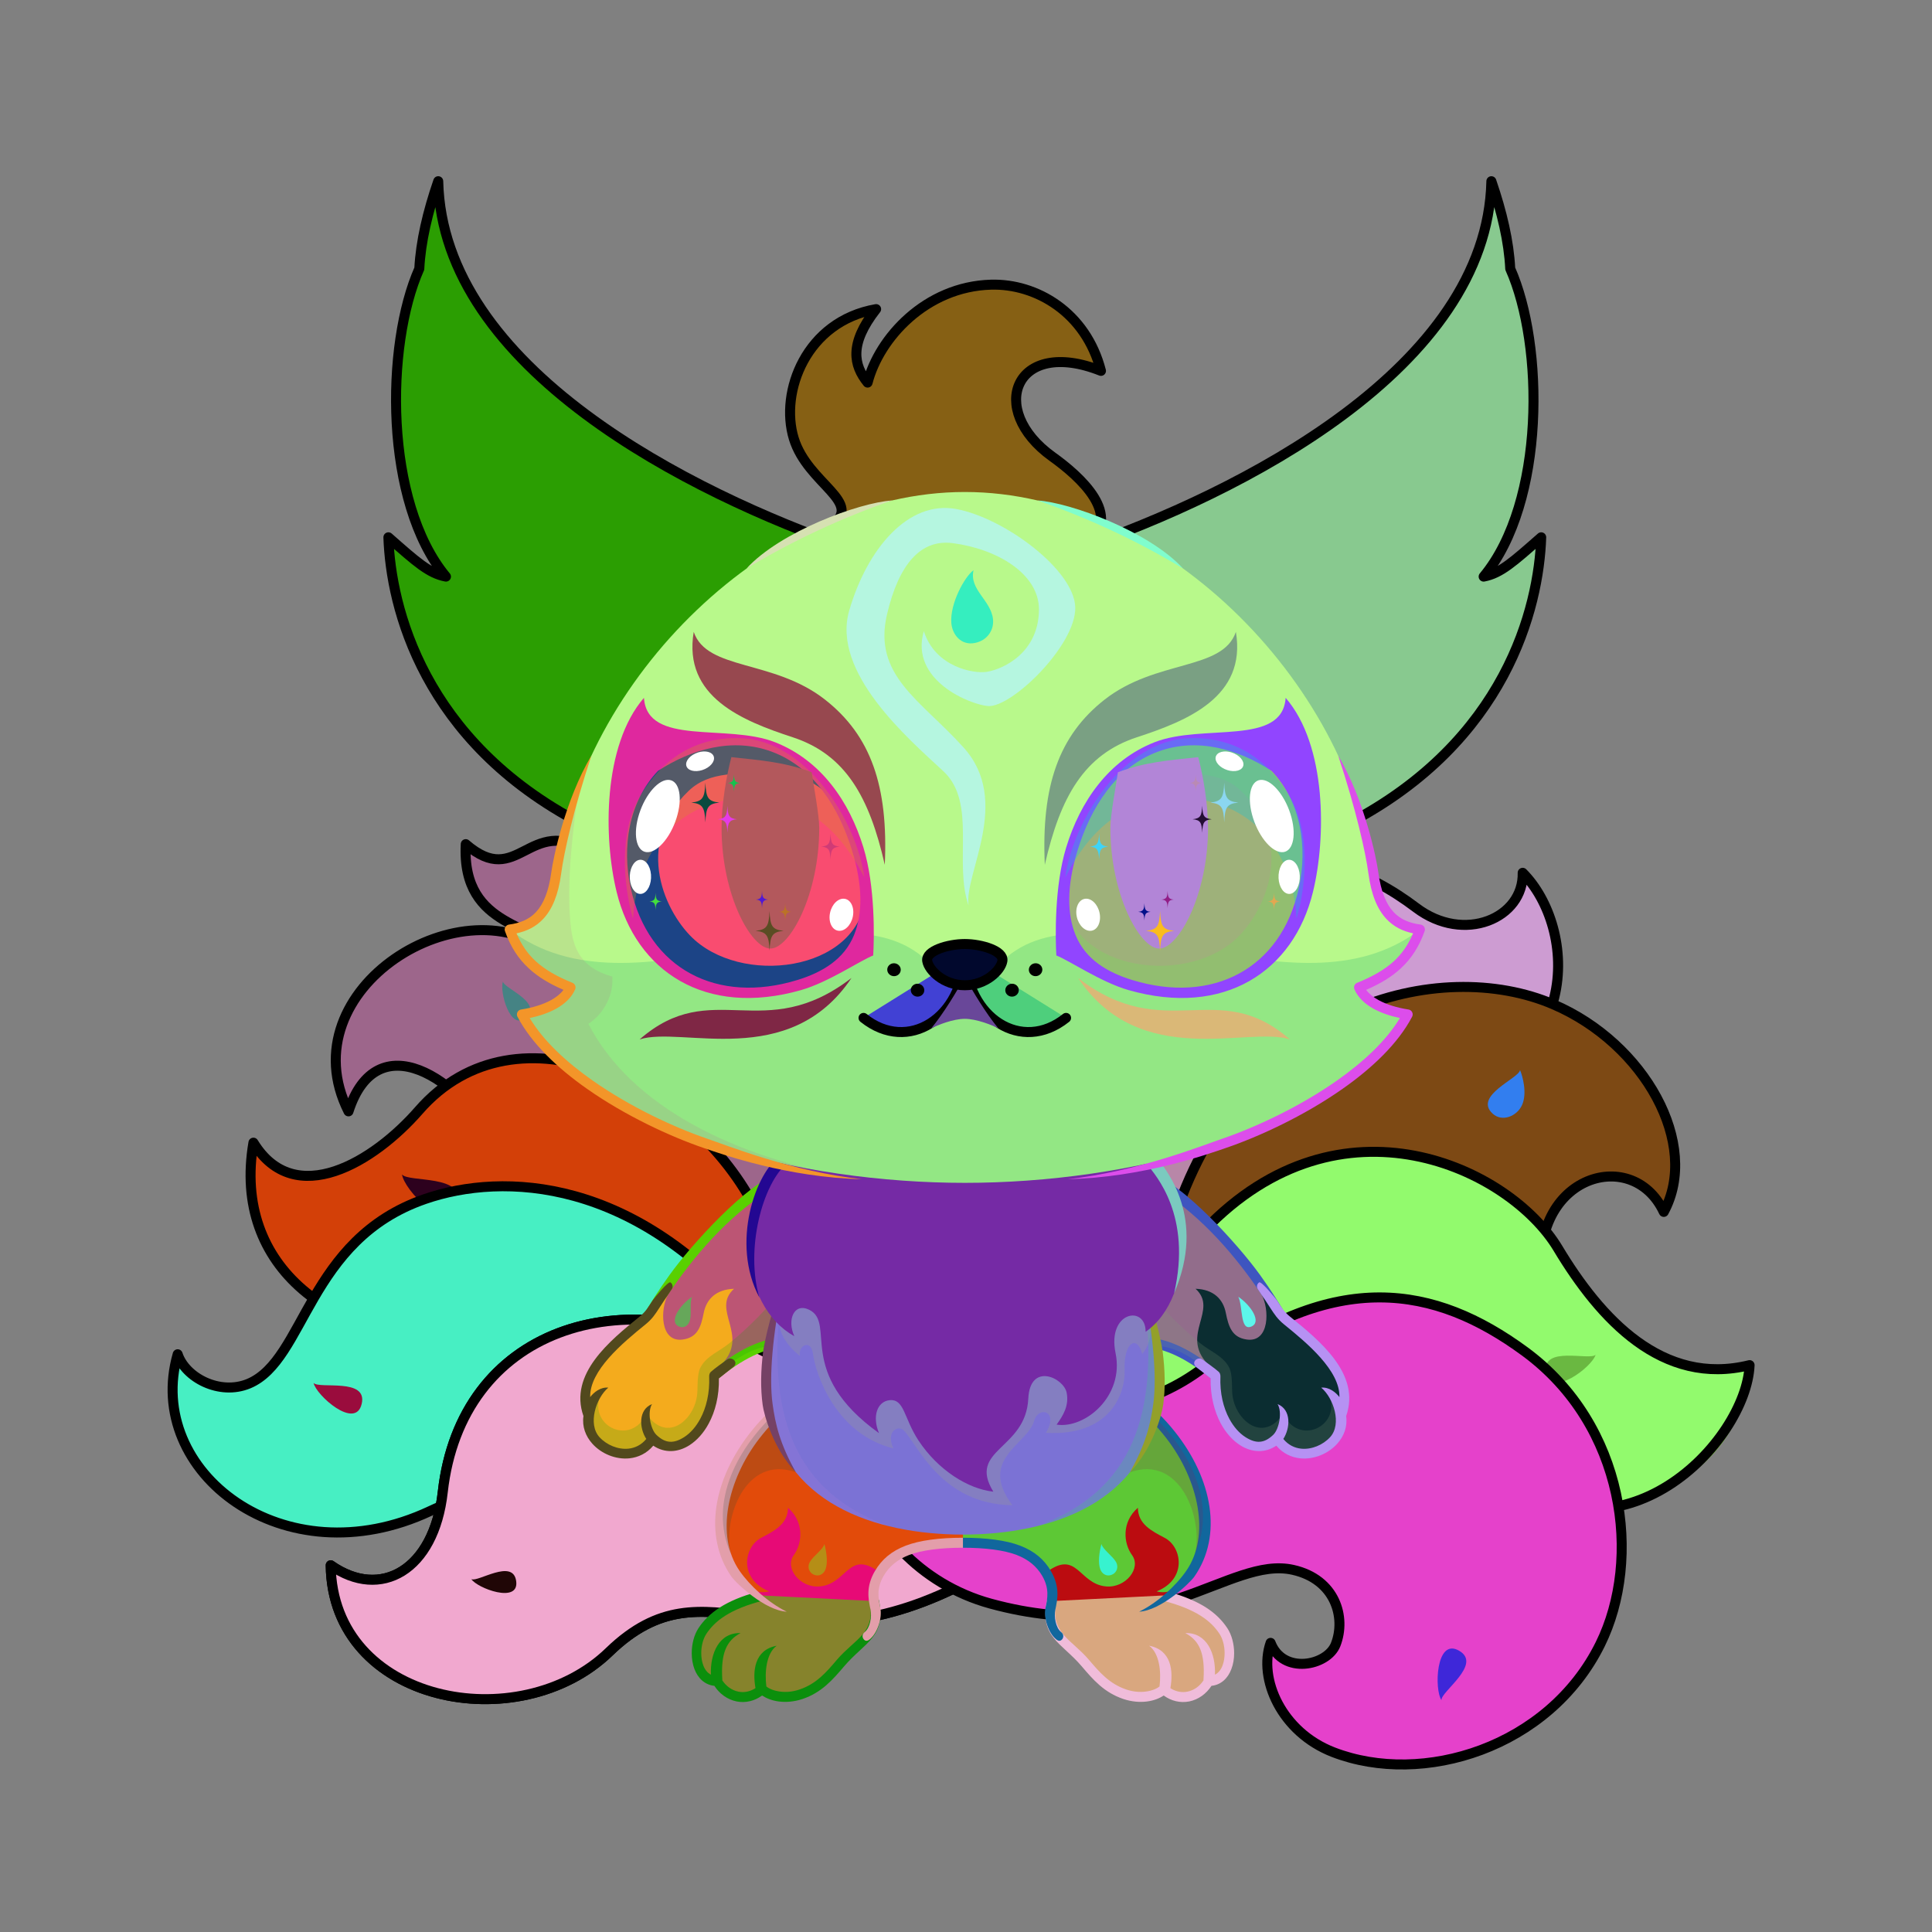 <?xml version="1.0" encoding="UTF-8"?><!DOCTYPE svg PUBLIC "-//W3C//DTD SVG 1.1//EN" "http://www.w3.org/Graphics/SVG/1.1/DTD/svg11.dtd"><!-- Creator: CorelDRAW X7 --><svg xmlns="http://www.w3.org/2000/svg" xmlns:xlink="http://www.w3.org/1999/xlink" xml:space="preserve" width="290mm" height="290mm" version="1.1" style="shape-rendering:geometricPrecision; text-rendering:geometricPrecision; image-rendering:optimizeQuality; fill-rule:evenodd; clip-rule:evenodd" viewBox="0 0 29000 29000">
 <rect x="0" y="0" width="29000" height="29000" fill="#808080" stroke="none"/>
 <defs>
  <style type="text/css">
   <![CDATA[
    .str1 {stroke:black;stroke-width:150;stroke-linecap:round;stroke-linejoin:round}
    .str0 {stroke:black;stroke-width:150;stroke-linecap:round;stroke-linejoin:round}
    .fil3 {fill:none}
    .fil44 {fill:black}
    .fil6 {fill:#FF6633}
    .fil48 {fill:white}
    .fil20 {fill:black;fill-rule:nonzero}
    .fil29 {fill:#663300;fill-opacity:0.102}
    .fil2 {fill:#663300;fill-opacity:0.2}
    .fil32 {fill:#C46019;fill-opacity:0.2}
    .fil47 {fill:black;fill-opacity:0.302}
    .fil43 {fill:url(#id0)}
    .fil30 {fill:url(#id1)}
    .fil10 {fill:url(#id2)}
    .fil33 {fill:url(#id3)}
    .fil1 {fill:url(#id4)}
    .fil27 {fill:url(#id5)}
    .fil17 {fill:url(#id6)}
    .fil8 {fill:url(#id7)}
    .fil21 {fill:url(#id8)}
    .fil16 {fill:url(#id9)}
    .fil18 {fill:url(#id10)}
    .fil42 {fill:url(#id11)}
    .fil35 {fill:url(#id12)}
    .fil41 {fill:url(#id13)}
    .fil50 {fill:url(#id14)}
    .fil40 {fill:url(#id15)}
    .fil23 {fill:url(#id16)}
    .fil12 {fill:url(#id17)}
    .fil38 {fill:url(#id18)}
    .fil25 {fill:url(#id19)}
    .fil5 {fill:url(#id20)}
    .fil34 {fill:url(#id21)}
    .fil37 {fill:url(#id22)}
    .fil31 {fill:url(#id23)}
    .fil14 {fill:url(#id24)}
    .fil19 {fill:url(#id25)}
    .fil22 {fill:url(#id26)}
    .fil26 {fill:url(#id27)}
    .fil24 {fill:url(#id28)}
    .fil46 {fill:url(#id29)}
    .fil51 {fill:url(#id30)}
    .fil13 {fill:url(#id31)}
    .fil9 {fill:url(#id32)}
    .fil4 {fill:url(#id33)}
    .fil15 {fill:url(#id34)}
    .fil0 {fill:url(#id35)}
    .fil28 {fill:url(#id36)}
    .fil39 {fill:url(#id37)}
    .fil36 {fill:url(#id38)}
    .fil11 {fill:url(#id39)}
    .fil7 {fill:url(#id40)}
    .fil45 {fill:url(#id41)}
    .fil53 {fill:url(#id42)}
    .fil49 {fill:url(#id43)}
    .fil52 {fill:url(#id44)}
   ]]>
  </style>
  <linearGradient id="id0" gradientUnits="userSpaceOnUse" x1="14423.3" y1="13592.6" x2="14423.3" y2="7624.63">
   <stop offset="0" style="stop-opacity:1; stop-color:red"/>
   <stop offset="1" style="stop-opacity:1; stop-color:#FF6633"/>
  </linearGradient>
  <linearGradient id="id1" gradientUnits="userSpaceOnUse" x1="14496.6" y1="17098.5" x2="14496.6" y2="22390.1">
   <stop offset="0" style="stop-opacity:1; stop-color:#FFFBF2"/>
   <stop offset="0.149" style="stop-opacity:1; stop-color:#FFFBF2"/>
   <stop offset="0.62" style="stop-opacity:1; stop-color:white"/>
   <stop offset="1" style="stop-opacity:1; stop-color:white"/>
  </linearGradient>
  <linearGradient id="id2" gradientUnits="userSpaceOnUse" xlink:href="#id0" x1="22974.4" y1="14823.5" x2="20864" y2="13403.8">
  </linearGradient>
  <linearGradient id="id3" gradientUnits="userSpaceOnUse" xlink:href="#id0" x1="6656.5" y1="4788.64" x2="12410.3" y2="9745.76">
  </linearGradient>
  <linearGradient id="id4" gradientUnits="userSpaceOnUse" xlink:href="#id0" x1="6072.5" y1="16404.8" x2="7861.54" y2="12870.9">
  </linearGradient>
  <linearGradient id="id5" gradientUnits="userSpaceOnUse" xlink:href="#id0" x1="9368.53" y1="21645.9" x2="10443.5" y2="19522.5">
  </linearGradient>
  <linearGradient id="id6" gradientUnits="userSpaceOnUse" x1="14176.5" y1="20687.5" x2="23003.2" y2="25272.7">
   <stop offset="0" style="stop-opacity:1; stop-color:#E3C178"/>
   <stop offset="0.239" style="stop-opacity:1; stop-color:#FFDF99"/>
   <stop offset="0.659" style="stop-opacity:1; stop-color:#FFFBF2"/>
   <stop offset="1" style="stop-opacity:1; stop-color:white"/>
  </linearGradient>
  <linearGradient id="id7" gradientUnits="userSpaceOnUse" xlink:href="#id0" x1="3805.97" y1="22925.5" x2="5305.21" y2="19964">
  </linearGradient>
  <linearGradient id="id8" gradientUnits="userSpaceOnUse" x1="15336.8" y1="23747.8" x2="17221.9" y2="21086.3">
   <stop offset="0" style="stop-opacity:1; stop-color:#FFFBF2"/>
   <stop offset="0.2" style="stop-opacity:1; stop-color:#FFFBF2"/>
   <stop offset="1" style="stop-opacity:1; stop-color:#FFDF99"/>
  </linearGradient>
  <linearGradient id="id9" gradientUnits="userSpaceOnUse" xlink:href="#id0" x1="6119.63" y1="25485.8" x2="7507.67" y2="22744">
  </linearGradient>
  <linearGradient id="id10" gradientUnits="userSpaceOnUse" xlink:href="#id0" x1="20839" y1="26485.6" x2="20839" y2="23893.8">
  </linearGradient>
  <linearGradient id="id11" gradientUnits="userSpaceOnUse" xlink:href="#id0" x1="17123.5" y1="12981.5" x2="17123.5" y2="9484.97">
  </linearGradient>
  <linearGradient id="id12" gradientUnits="userSpaceOnUse" xlink:href="#id0" x1="22307.3" y1="4788.64" x2="16553.5" y2="9745.76">
  </linearGradient>
  <linearGradient id="id13" gradientUnits="userSpaceOnUse" xlink:href="#id0" x1="19125.7" y1="14830.7" x2="16419.2" y2="15451.4">
  </linearGradient>
  <linearGradient id="id14" gradientUnits="userSpaceOnUse" x1="17403.6" y1="14846" x2="18189.5" y2="11172.6">
   <stop offset="0" style="stop-opacity:1; stop-color:#FFCC00"/>
   <stop offset="1" style="stop-opacity:1; stop-color:black"/>
  </linearGradient>
  <linearGradient id="id15" gradientUnits="userSpaceOnUse" xlink:href="#id0" x1="11840.3" y1="12981.5" x2="11840.3" y2="9484.97">
  </linearGradient>
  <linearGradient id="id16" gradientUnits="userSpaceOnUse" xlink:href="#id8" x1="13570.9" y1="23747.8" x2="11685.7" y2="21086.3">
  </linearGradient>
  <linearGradient id="id17" gradientUnits="userSpaceOnUse" xlink:href="#id0" x1="24794.6" y1="17872.5" x2="21653.8" y2="15759.8">
  </linearGradient>
  <linearGradient id="id18" gradientUnits="userSpaceOnUse" x1="14481.9" y1="17755.4" x2="14481.9" y2="13952.3">
   <stop offset="0" style="stop-opacity:1; stop-color:#FFFCF5"/>
   <stop offset="1" style="stop-opacity:1; stop-color:white"/>
  </linearGradient>
  <linearGradient id="id19" gradientUnits="userSpaceOnUse" xlink:href="#id0" x1="19595.3" y1="21645.9" x2="18520.3" y2="19522.5">
  </linearGradient>
  <linearGradient id="id20" gradientUnits="userSpaceOnUse" xlink:href="#id0" x1="4991.1" y1="19897.3" x2="6451.98" y2="17011.6">
  </linearGradient>
  <linearGradient id="id21" gradientUnits="userSpaceOnUse" xlink:href="#id18" x1="18115" y1="9358.04" x2="23442.1" y2="7035.98">
  </linearGradient>
  <linearGradient id="id22" gradientUnits="userSpaceOnUse" x1="14481.9" y1="17555.5" x2="14481.9" y2="7384.8">
   <stop offset="0" style="stop-opacity:1; stop-color:#FFDF99"/>
   <stop offset="0.502" style="stop-opacity:1; stop-color:#FFFBF2"/>
   <stop offset="1" style="stop-opacity:1; stop-color:white"/>
  </linearGradient>
  <linearGradient id="id23" gradientUnits="userSpaceOnUse" xlink:href="#id18" x1="10848.9" y1="9358.04" x2="5521.78" y2="7035.98">
  </linearGradient>
  <linearGradient id="id24" gradientUnits="userSpaceOnUse" xlink:href="#id0" x1="25073.4" y1="22628.8" x2="23557.9" y2="19635.2">
  </linearGradient>
  <linearGradient id="id25" gradientUnits="userSpaceOnUse" x1="17071.8" y1="22401.8" x2="17071.8" y2="25473.4">
   <stop offset="0" style="stop-opacity:1; stop-color:#FF6633"/>
   <stop offset="1" style="stop-opacity:1; stop-color:red"/>
  </linearGradient>
  <linearGradient id="id26" gradientUnits="userSpaceOnUse" xlink:href="#id25" x1="11835.8" y1="22401.8" x2="11835.8" y2="25473.4">
  </linearGradient>
  <linearGradient id="id27" gradientUnits="userSpaceOnUse" x1="12067.1" y1="17807.9" x2="10209.1" y2="20491.2">
   <stop offset="0" style="stop-opacity:1; stop-color:#FFDF99"/>
   <stop offset="0.02" style="stop-opacity:1; stop-color:#FFDF99"/>
   <stop offset="0.722" style="stop-opacity:1; stop-color:#FFFBF2"/>
   <stop offset="1" style="stop-opacity:1; stop-color:#FFFBF2"/>
  </linearGradient>
  <linearGradient id="id28" gradientUnits="userSpaceOnUse" xlink:href="#id27" x1="16896.8" y1="17807.9" x2="18754.8" y2="20491.2">
  </linearGradient>
  <linearGradient id="id29" gradientUnits="userSpaceOnUse" x1="9879.13" y1="13048.9" x2="12998.2" y2="13048.9">
   <stop offset="0" style="stop-opacity:1; stop-color:#FFCC00"/>
   <stop offset="0.502" style="stop-opacity:1; stop-color:#FFFCB0"/>
   <stop offset="1" style="stop-opacity:1; stop-color:#FFCC00"/>
  </linearGradient>
  <linearGradient id="id30" gradientUnits="userSpaceOnUse" xlink:href="#id29" x1="19084.7" y1="13048.9" x2="15965.7" y2="13048.9">
  </linearGradient>
  <linearGradient id="id31" gradientUnits="userSpaceOnUse" xlink:href="#id6" x1="15435.1" y1="19302.3" x2="25143.3" y2="20617.7">
  </linearGradient>
  <linearGradient id="id32" gradientUnits="userSpaceOnUse" xlink:href="#id6" x1="15074" y1="20935.8" x2="21270.4" y2="14174.8">
  </linearGradient>
  <linearGradient id="id33" gradientUnits="userSpaceOnUse" xlink:href="#id6" x1="13126.8" y1="22156.8" x2="7117.94" y2="17094.4">
  </linearGradient>
  <linearGradient id="id34" gradientUnits="userSpaceOnUse" xlink:href="#id6" x1="13702.3" y1="19756.3" x2="7064.21" y2="25556">
  </linearGradient>
  <linearGradient id="id35" gradientUnits="userSpaceOnUse" xlink:href="#id6" x1="14617.5" y1="20263.6" x2="7173.62" y2="14560.2">
  </linearGradient>
  <linearGradient id="id36" gradientUnits="userSpaceOnUse" x1="14453.8" y1="17408.1" x2="14453.8" y2="23034.8">
   <stop offset="0" style="stop-opacity:1; stop-color:#FFDF99"/>
   <stop offset="0.102" style="stop-opacity:1; stop-color:#FFDF99"/>
   <stop offset="0.522" style="stop-opacity:1; stop-color:#FFFBF2"/>
   <stop offset="1" style="stop-opacity:1; stop-color:#FFFBF2"/>
  </linearGradient>
  <linearGradient id="id37" gradientUnits="userSpaceOnUse" xlink:href="#id0" x1="10224.8" y1="14919.4" x2="12158" y2="15362.7">
  </linearGradient>
  <linearGradient id="id38" gradientUnits="userSpaceOnUse" x1="14026" y1="8188.36" x2="14360.5" y2="4259.9">
   <stop offset="0" style="stop-opacity:1; stop-color:white"/>
   <stop offset="1" style="stop-opacity:1; stop-color:#FFFBF2"/>
  </linearGradient>
  <linearGradient id="id39" gradientUnits="userSpaceOnUse" xlink:href="#id6" x1="15758.6" y1="21140.1" x2="22327.4" y2="16683.3">
  </linearGradient>
  <linearGradient id="id40" gradientUnits="userSpaceOnUse" xlink:href="#id6" x1="12456.7" y1="22079.8" x2="5109.03" y2="19210.5">
  </linearGradient>
  <linearGradient id="id41" gradientUnits="userSpaceOnUse" xlink:href="#id14" x1="11569.6" y1="14889.7" x2="10765" y2="11128.9">
  </linearGradient>
  <linearGradient id="id42" gradientUnits="userSpaceOnUse" x1="14481.9" y1="14170" x2="14481.9" y2="14789.2">
   <stop offset="0" style="stop-opacity:1; stop-color:#FFCCCC"/>
   <stop offset="1" style="stop-opacity:1; stop-color:#453F2C"/>
  </linearGradient>
  <radialGradient id="id43" gradientUnits="userSpaceOnUse" gradientTransform="matrix(-3.82857E-016 1 -0.482 -1.84461E-016 17732 1238)" cx="11563.8" cy="12801.5" r="1360.48" fx="11563.8" fy="12801.5">
   <stop offset="0" style="stop-opacity:1; stop-color:#A38200"/>
   <stop offset="0.878" style="stop-opacity:1; stop-color:black"/>
   <stop offset="1" style="stop-opacity:1; stop-color:black"/>
  </radialGradient>
  <radialGradient id="id44" gradientUnits="userSpaceOnUse" gradientTransform="matrix(2.83276E-016 1 0.51 -4.84402E-016 10869 -4598)" xlink:href="#id43" cx="17400" cy="12801.5" r="1436.66" fx="17400" fy="12801.5">
  </radialGradient>
 </defs>
 <g id="Copy_x0020_of_x0020_Tail-Fox10">
  <path class="fil0" d="M16475 19890c-770,-312 -2282,-895 -2633,-3291 -431,-2941 -3309,-2808 -4989,-3819 -927,-558 -1070,575 -1862,-109 -68,1316 1155,1163 1316,1674 -1314,-1155 -4005,496 -3076,2337 422,-1314 1663,-516 2243,538 1367,2488 6182,4621 6361,4737 934,604 1589,-41 2222,-432 438,97 1060,-1509 418,-1635z" style="fill:#ffc680"/>
  <path class="fil1" d="M6949 16427c156,-274 138,-388 180,-597 154,236 990,406 1357,102 309,-256 265,-1068 -552,-1124 388,237 348,563 112,748 -352,274 -864,-187 -891,-449 -40,-396 214,-1068 746,-987 476,113 510,-27 986,86 -58,-558 -311,-1036 -369,-1594 -663,-45 -811,591 -1517,110 -88,569 331,1022 714,1207 -1757,-71 -3198,1256 -2479,2737 397,-1189 1403,-493 1713,-239z" style="fill:#b82d0b"/>
  <polygon class="fil2" points="10300,17417 10585,16310 12461,17343 11923,18355 10595,18018 "/>
  <path class="fil3 str0" d="M16475 19890c-770,-312 -2282,-895 -2633,-3291 -431,-2941 -3309,-2808 -4989,-3819 -927,-558 -1070,575 -1862,-109 -68,1316 1155,1163 1316,1674 -1314,-1155 -4005,496 -3076,2337 422,-1314 1663,-516 2243,538 1367,2488 6182,4621 6361,4737 934,604 1589,-41 2222,-432 438,97 1060,-1509 418,-1635z" style="fill:#9d668b"/>
  <path class="fil4" d="M16126 20993c-1001,-283 -3846,-949 -4764,-2806 -935,-1891 -3592,-3221 -5076,-1518 -670,769 -1860,1499 -2482,483 -322,1883 1212,3000 3229,2983 2549,-22 4450,2942 6813,3200 1280,140 1563,-212 2126,-670 448,49 808,-1617 154,-1672z" style="fill:#5aa53d"/>
  <path class="fil2" d="M12722 19637c-569,-378 -1065,-853 -1360,-1450 -425,-859 -1205,-1602 -2069,-1998 193,832 -881,1937 -2325,1702 1814,707 3754,2109 5567,2815l187 -1069z" style="fill:#d40422"/>
  <path class="fil5" d="M5732 17219c0,0 -519,505 -38,987 480,481 927,296 1192,129 369,-234 253,-676 150,-870 -92,-173 -486,-352 -748,-103 12,-478 707,-382 984,-284 255,91 471,893 396,1106 -190,536 -442,439 -680,707 -219,199 33,779 527,752 -2115,875 -4172,-515 -3682,-2380 456,502 1128,549 1899,-44z" style="fill:#c1fc5d"/>
  <path class="fil3 str0" d="M16126 20993c-1001,-283 -3846,-949 -4764,-2806 -935,-1891 -3592,-3221 -5076,-1518 -670,769 -1860,1499 -2482,483 -322,1883 1212,3000 3229,2983 2549,-22 4450,2942 6813,3200 1280,140 1563,-212 2126,-670 448,49 808,-1617 154,-1672z" style="fill:#d34008"/>
  <path class="fil6" d="M6035 17628c22,221 668,917 824,454 155,-462 -739,-329 -824,-454z" style="fill:#2d011e"/>
  <path class="fil7" d="M14083 20534c-830,-1 -1560,760 -2737,-675 -1798,-2193 -3794,-2266 -4967,-1861 -1766,609 -1793,2414 -2646,2771 -438,182 -952,-92 -1066,-441 -506,1766 1595,3385 3792,2352 1863,-876 3002,199 5955,762 1093,208 1958,-395 2397,-995 443,-75 -85,-2039 -728,-1913z" style="fill:#be892e"/>
  <path class="fil8" d="M4489 19917c0,0 -462,930 19,1411 481,481 928,296 1192,129 370,-234 254,-676 150,-870 -92,-173 -486,-352 -748,-103 13,-478 708,-382 985,-283 254,90 471,893 396,1105 -191,536 -442,439 -680,707 -219,199 207,702 701,675 -2116,875 -4317,-380 -3827,-2245 359,540 1292,665 1812,-526z" style="fill:#132811"/>
  <path class="fil2" d="M13181 20695c-525,101 -1091,72 -1835,-836 -809,-987 -1658,-1544 -2455,-1822 1104,2083 -1346,3448 -2460,3993 -863,422 -2336,212 -2822,-148 -416,-309 -788,-857 -973,-1426 -373,1715 1679,3232 3823,2224 1380,-649 2364,-227 3981,264l3187 -1802 -446 -447z" style="fill:#b53dc3"/>
  <path class="fil3 str0" d="M14083 20534c-830,-1 -1560,760 -2737,-675 -1798,-2193 -3794,-2266 -4967,-1861 -1766,609 -1793,2414 -2646,2771 -438,182 -952,-92 -1066,-441 -506,1766 1595,3385 3792,2352 1863,-876 3002,199 5955,762 1093,208 1958,-395 2397,-995 443,-75 -85,-2039 -728,-1913z" style="fill:#47efc3"/>
  <path class="fil9" d="M13210 20026c697,-452 2280,-1375 2489,-3220 294,-2595 1169,-3380 2809,-3791 1159,-290 2026,65 2748,610 722,547 1617,155 1600,-524 810,812 983,3021 -1592,3491 -2026,371 -2900,2893 -5074,4969 -804,769 -1857,732 -2552,466 -413,178 -1036,-1758 -428,-2001z" style="fill:#e81f3f"/>
  <path class="fil10" d="M20903 13401c489,730 184,1474 -469,1661 884,31 2021,-31 2905,0 119,-601 130,-1250 -459,-1906 -315,1077 -1346,765 -1977,245z" style="fill:#1229c9"/>
  <path class="fil3 str0" d="M13210 20026c697,-452 2280,-1375 2489,-3220 294,-2595 1169,-3380 2809,-3791 1159,-290 2026,65 2748,610 722,547 1617,155 1600,-524 810,812 983,3021 -1592,3491 -2026,371 -2900,2893 -5074,4969 -804,769 -1857,732 -2552,466 -413,178 -1036,-1758 -428,-2001z" style="fill:#cd9cd2"/>
  <polygon class="fil2" points="17313,18220 18107,18101 18747,16514 16912,17248 "/>
  <path class="fil11" d="M13298 20412c810,-187 3572,130 4340,-2166 1067,-3187 3983,-3900 5681,-3169 1374,591 2204,2101 1655,3114 -480,-1023 -2075,-525 -1816,1112 497,3139 -7384,3481 -7579,3567 -1018,449 -1563,-291 -2126,-778 -448,27 -809,-1657 -155,-1680z" style="fill:#1ade9b"/>
  <path class="fil2" d="M17427 18731c81,-147 152,-308 211,-485 270,-806 659,-1454 1116,-1961 -392,913 444,1279 1972,1099 -825,472 -1752,1124 -2577,1596 -240,-83 -481,-166 -722,-249z" style="fill:#4c2334"/>
  <path class="fil12" d="M22684 14920c0,0 928,489 883,1218 -45,728 -846,1002 -1158,1012 -437,14 -650,-566 -606,-785 39,-192 264,-535 621,-475 -279,-389 -893,57 -1020,401 -105,285 -128,829 153,1084 422,382 584,271 931,359 293,41 793,298 539,978 584,-1343 1431,-1265 2004,-592 488,-1689 -1219,-3088 -2347,-3200z" style="fill:#b9d8ea"/>
  <path class="fil2" d="M24989 18163c-5,10 -10,19 -15,28 -467,-996 -1991,-551 -1833,984 -420,-202 -764,-323 -1236,-578 88,-641 625,-1252 1235,-1458 527,-178 1120,-31 1426,222 242,201 366,517 423,802z" style="fill:#a5062e"/>
  <path class="fil3 str0" d="M13298 20412c810,-187 3572,130 4340,-2166 1067,-3187 3983,-3900 5681,-3169 1374,591 2204,2101 1655,3114 -480,-1023 -2075,-525 -1816,1112 497,3139 -7384,3481 -7579,3567 -1018,449 -1563,-291 -2126,-778 -448,27 -809,-1657 -155,-1680z" style="fill:#7d4914"/>
  <path class="fil13" d="M15789 18660c804,208 1004,1147 2287,-194 2052,-2145 4650,-999 5308,270 568,1096 1566,2080 2878,1755 -50,1146 -1937,3144 -3804,1592 -1583,-1316 -3070,599 -6070,402 -1111,-73 -1714,-1365 -1989,-2057 -409,-184 800,-2051 1390,-1768z" style="fill:#54a29c"/>
  <path class="fil2" d="M16302 18904c457,290 810,570 1774,-438 259,-270 818,-687 1148,-871 -874,635 -45,2101 1901,2070 -1723,569 -3867,2164 -5591,2370l768 -3131z" style="fill:#5a9305"/>
  <path class="fil14" d="M23964 19566c0,0 502,942 193,1265 -309,323 -705,221 -970,53 -707,-446 162,-1052 558,-674 -13,-478 -601,-442 -878,-344 -255,91 -556,565 -459,913 153,548 379,467 616,735 220,199 -55,994 -549,967 1758,696 3760,-364 3766,-1971 -751,148 -1627,-102 -2277,-944z" style="fill:#77d42c"/>
  <path class="fil2" d="M26234 20497c9,-2 19,-4 28,-6 -46,1039 -1602,2780 -3284,1936 72,-224 131,-426 140,-539 1182,156 2452,-394 3116,-1391z" style="fill:#45a1d7"/>
  <path class="fil3 str0" d="M15789 18660c804,208 1004,1147 2287,-194 2052,-2145 4588,-929 5308,270 635,1058 1566,2080 2878,1755 -50,1146 -1937,3144 -3804,1592 -1583,-1316 -3070,599 -6070,402 -1111,-73 -1714,-1365 -1989,-2057 -409,-184 800,-2051 1390,-1768z" style="fill:#92fa6d"/>
  <path class="fil15 str0" d="M13859 20727c-264,94 -1175,204 -2235,-361 -2276,-1213 -4705,-414 -4978,2030 -131,1177 -935,1625 -1682,1099 24,2074 2829,2607 4181,1299 1493,-1445 2491,353 5196,-960 1001,-486 1513,-1288 1458,-2030 -85,-1149 -1500,-1561 -1940,-1077z" style="fill:#410acb"/>
  <path class="fil16" d="M6620 22719c0,0 -105,865 203,1188 309,322 770,341 1034,174 707,-447 -161,-1053 -558,-675 13,-478 602,-442 879,-343 254,90 555,564 458,913 -153,547 -378,466 -616,734 -220,199 34,576 528,549 -1758,696 -3569,-109 -3575,-1716 723,382 1351,96 1647,-824z" style="fill:#582400"/>
  <path class="fil2" d="M13367 20802c-426,14 -1053,-68 -1743,-436 -1108,-591 -2252,-704 -3166,-383 1656,465 1952,2308 1243,3386 -815,1241 -2673,2197 -4567,925 631,1390 2854,1620 4011,500 1493,-1445 2491,353 5196,-960 282,-137 525,-299 727,-478l-1701 -2554z" style="fill:#6befa4"/>
  <path class="fil3 str0" d="M13859 20727c-264,94 -1175,204 -2235,-361 -2276,-1213 -4705,-414 -4978,2030 -131,1177 -935,1625 -1682,1099 24,2074 2829,2607 4181,1299 1493,-1445 2491,353 5196,-960 1001,-486 1513,-1288 1458,-2030 -85,-1149 -1500,-1561 -1940,-1077z" style="fill:#f1a8cf"/>
  <path class="fil17" d="M13856 20726c747,364 2710,930 4193,-187 2000,-1507 3486,-1246 4838,-254 1509,1107 1765,3116 1133,4395 -767,1553 -2664,2140 -4007,1621 -778,-301 -1129,-1102 -941,-1641 185,483 852,345 977,24 159,-406 -5,-978 -641,-1120 -964,-216 -2061,1183 -4539,507 -1074,-293 -1806,-1158 -1936,-1890 -365,-262 401,-1850 923,-1455z" style="fill:#c5561e"/>
  <path class="fil2" d="M20093 24234c-52,-296 -266,-577 -685,-670 -964,-216 -2061,1183 -4539,507 -783,-213 -1383,-731 -1702,-1279l2299 -515c718,-113 760,-1111 1425,-1225 553,-95 1225,-515 2119,-1079 -1096,842 -1034,2032 -19,2619 513,297 1122,791 1106,1642l-4 0z" style="fill:#48a462"/>
  <path class="fil6" d="M23950 20336c-48,180 -679,664 -743,261 -64,-404 655,-170 743,-261z" style="fill:#6ab841"/>
  <path class="fil18" d="M22505 26155c-498,63 -975,-124 -1210,-504 -234,-380 19,-817 247,-1030 611,-572 978,422 512,710 466,108 579,-471 554,-763 -23,-269 -406,-680 -768,-674 -568,9 -546,248 -865,411 -248,162 -697,115 -973,-363 417,776 -417,1442 -931,761 -130,2195 2483,1933 3434,1452z" style="fill:#4872e2"/>
  <path class="fil2" d="M24236 24090c-53,208 -126,406 -216,590 -767,1553 -2664,2140 -4007,1621 -743,-288 -1096,-1031 -963,-1566 172,342 437,656 711,798 671,347 1664,528 2507,214 716,-267 1434,-717 1968,-1657z" style="fill:#b483bc"/>
  <path class="fil3 str0" d="M13856 20726c747,364 2710,930 4193,-187 2000,-1507 3486,-1246 4838,-254 1509,1107 1765,3116 1133,4395 -767,1553 -2664,2140 -4007,1621 -778,-301 -1129,-1102 -941,-1641 185,483 852,345 977,24 159,-406 -5,-978 -641,-1120 -964,-216 -2061,1183 -4539,507 -1074,-293 -1806,-1158 -1936,-1890 -365,-262 401,-1850 923,-1455z" style="fill:#e541cb"/>
  <path class="fil6" d="M14500 8513c212,142 564,1174 12,1080 -552,-94 68,-926 -12,-1080z" style="fill:#9746a4"/>
  <path class="fil6" d="M4707 20758c36,183 629,713 722,315 94,-398 -641,-218 -722,-315z" style="fill:#9a0c3d"/>
  <path class="fil6" d="M7075 23703c84,135 721,376 673,30 -47,-347 -579,23 -673,-30z" style="fill:#200606"/>
  <path class="fil6" d="M21637 25520c-108,-151 -88,-946 265,-742 354,204 -280,616 -265,742z" style="fill:#3e27d9"/>
  <path class="fil6" d="M22816 16062c38,87 111,347 30,526 -75,166 -297,259 -440,129 -296,-270 398,-531 410,-655z" style="fill:#327eef"/>
  <path class="fil6" d="M7550 14734c-57,140 110,765 351,536 241,-229 -339,-434 -351,-536z" style="fill:#458384"/>
 </g>
 <g id="Copy_x0020_of_x0020_RightLeg-Fox5">
  <path class="fil19" d="M18144 25232c-137,249 -447,331 -676,123 -79,82 -307,169 -584,76 -453,-152 -647,-627 -1039,-897 -210,-335 50,-672 -74,-810 -7,-72 -87,-128 -76,-195 112,-728 1233,-1197 1553,-1119 909,221 741,1161 268,1531 145,50 358,135 465,193 170,92 294,217 379,350 158,246 119,748 -216,748z" style="fill:#bb0c10"/>
  <path class="fil2" d="M18144 25232c-137,249 -447,331 -676,123 -79,82 -307,169 -584,76 -453,-152 -647,-627 -1039,-897 -173,-120 -100,-408 -65,-624 13,30 63,32 85,19 1,85 -2,160 47,261 304,621 1402,1311 1539,663 237,396 662,243 605,-148 145,250 318,57 222,-294 143,96 177,309 171,486 -20,178 -119,335 -305,335z" style="fill:#4392df"/>
  <path class="fil3" d="M17457 23949c534,135 771,327 906,532 162,244 116,751 -219,751 -137,249 -447,331 -676,123 -79,82 -307,169 -584,76 -453,-152 -586,-562 -971,-844 -192,-140 -159,-401 -128,-554" style="fill:#d9a77f"/>
  <path class="fil20" d="M18065 25213c0,3 0,7 0,10 -56,86 -141,149 -240,169 -80,16 -166,3 -246,-45l-11 -8c45,-255 18,-572 -319,-636 159,118 182,399 156,611 -40,33 -112,65 -206,77 -84,11 -184,6 -293,-31 -253,-85 -404,-261 -562,-447 -265,-311 -583,-400 -489,-864 8,-41 -26,-86 -55,-89 -23,-2 -77,17 -85,58 -113,558 212,630 523,995 171,201 335,392 625,490 130,43 251,50 353,37 104,-13 191,-49 250,-89l3 0c111,81 247,115 383,88 136,-28 255,-114 333,-234 144,-15 246,-113 298,-251 29,-74 42,-157 42,-240 0,-135 -36,-275 -103,-376 -73,-110 -173,-216 -325,-313 -137,-86 -316,-165 -558,-231l-100 128c258,65 447,144 584,231 133,84 219,176 282,271 50,76 77,183 77,290 0,66 -10,130 -31,185 -24,64 -62,112 -114,138 13,-317 -122,-634 -445,-624 209,111 299,298 273,700z" style="fill:#f0bcda"/>
  <path class="fil21" d="M14454 20939c701,0 2353,-56 2710,226 461,230 692,828 858,1306 105,303 120,573 -10,887 -96,232 -224,340 -370,480 -78,75 -219,68 -280,49 462,-185 380,-668 121,-803 -195,-103 -401,-205 -403,-452 -246,214 -217,533 -88,710 144,196 -95,496 -387,471 -415,-34 -434,-566 -904,-208 -114,-303 -846,-438 -1247,-445l0 -2221z" style="fill:#5dc835"/>
  <path class="fil20" d="M15857 24610c33,25 62,27 88,-6 25,-32 18,-79 -15,-104 -85,-66 -111,-236 -89,-338 34,-163 71,-342 -66,-579 0,-1 -1,-3 -2,-4 -100,-171 -247,-296 -460,-378 -208,-80 -506,-119 -859,-119l0 150c335,0 616,36 805,108 180,69 302,173 385,314 0,2 1,3 2,4 108,188 77,337 48,473 -32,154 43,385 163,479zm1227 -3463c110,87 269,242 426,445 481,623 663,1459 296,1987 -154,223 -427,476 -707,613 326,-17 760,-427 830,-528 426,-612 274,-1463 -299,-2180 -166,-209 -338,-363 -454,-454l-92 117z" style="fill:#11679d"/>
  <path class="fil2" d="M17936 23327c352,-790 -117,-1625 -706,-2153 -191,187 -411,669 -270,926 764,-274 1105,712 976,1227z" style="fill:#8a1f53"/>
  <path class="fil6" d="M16533 23176c-34,125 -54,281 -18,378 28,75 97,113 170,85 76,-28 110,-114 68,-191 -54,-95 -199,-188 -220,-272z" style="fill:#37f2cf"/>
 </g>
 <g id="Copy_x0020_of_x0020_LeftLeg-Fox5">
  <path class="fil22" d="M10763 25232c137,249 448,331 677,123 78,82 306,169 583,76 454,-152 648,-627 1039,-897 210,-335 -49,-672 75,-810 7,-72 86,-128 76,-195 -113,-728 -1233,-1197 -1553,-1119 -909,221 -741,1161 -268,1531 -145,50 -358,135 -465,193 -170,92 -294,217 -380,350 -158,246 -118,748 216,748z" style="fill:#e70a76"/>
  <path class="fil2" d="M10763 25232c137,249 448,331 677,123 78,82 306,169 583,76 454,-152 648,-627 1039,-897 173,-120 101,-408 65,-624 -13,30 -63,32 -84,19 -2,85 1,160 -48,261 -303,621 -1401,1311 -1539,663 -236,396 -661,243 -605,-148 -144,250 -317,57 -221,-294 -143,96 -177,309 -171,486 19,178 118,335 304,335z" style="fill:#fe81b8"/>
  <path class="fil3" d="M11450 23949c-534,135 -770,327 -906,532 -161,244 -115,751 219,751 137,249 448,331 677,123 78,82 307,169 583,76 454,-152 587,-562 972,-844 192,-140 159,-401 128,-554" style="fill:#86832c"/>
  <path class="fil20" d="M10842 25213c0,3 0,7 0,10 57,86 142,149 241,169 80,16 166,3 245,-45l12 -8c-45,-255 -19,-572 318,-636 -158,118 -181,399 -155,611 39,33 111,65 206,77 84,11 184,6 292,-31 254,-85 404,-261 562,-447 266,-311 584,-400 490,-864 -8,-41 26,-86 55,-89 22,-2 76,17 85,58 113,558 -213,630 -523,995 -172,201 -335,392 -625,490 -131,43 -252,50 -354,37 -103,-13 -190,-49 -250,-89l-3 0c-111,81 -247,115 -382,88 -137,-28 -256,-114 -333,-234 -144,-15 -246,-113 -299,-251 -28,-74 -41,-157 -41,-240 0,-135 35,-275 102,-376 73,-110 173,-216 326,-313 136,-86 316,-165 558,-231l100 128c-259,65 -447,144 -584,231 -133,84 -219,176 -282,271 -50,76 -77,183 -77,290 0,66 10,130 31,185 24,64 62,112 114,138 -13,-317 122,-634 445,-624 -209,111 -299,298 -274,700z" style="fill:#0b8f0c"/>
  <path class="fil23" d="M14454 20939c-701,0 -2353,-56 -2710,226 -462,230 -693,828 -858,1306 -105,303 -120,573 10,887 95,232 224,340 370,480 78,75 218,68 280,49 -463,-185 -380,-668 -122,-803 196,-103 402,-205 404,-452 246,214 217,533 87,710 -143,196 95,496 388,471 415,-34 433,-566 904,-208 114,-303 845,-438 1247,-445l0 -2221z" style="fill:#e24b0a"/>
  <path class="fil20" d="M13051 24610c-33,25 -63,27 -88,-6 -25,-32 -19,-79 14,-104 85,-66 111,-236 90,-338 -34,-163 -72,-342 65,-579 1,-1 2,-3 3,-4 100,-171 246,-296 460,-378 208,-80 506,-119 859,-119l0 150c-335,0 -616,36 -806,108 -179,69 -302,173 -384,314 -1,2 -2,3 -2,4 -109,188 -77,337 -49,473 33,154 -42,385 -162,479zm-1227 -3463c-110,87 -269,242 -426,445 -481,623 -663,1459 -297,1987 155,223 428,476 708,613 -326,-17 -761,-427 -831,-528 -425,-612 -273,-1463 299,-2180 167,-209 338,-363 454,-454l93 117z" style="fill:#e39eaa"/>
  <path class="fil2" d="M10971 23327c-352,-790 117,-1625 707,-2153 190,187 411,669 269,926 -763,-274 -1104,712 -976,1227z" style="fill:#284c3b"/>
  <path class="fil6" d="M12375 23176c33,125 53,281 17,378 -28,75 -96,113 -170,85 -75,-28 -110,-114 -67,-191 53,-95 199,-188 220,-272z" style="fill:#b58e16"/>
 </g>
 <g id="Copy_x0020_of_x0020_RightPaw-Fox4">
 <animateTransform type="translate" values="0;0 200;0;0 200;0;0 200;0;0 200;0" dur="10" repeatCount="indefinite" additive="sum" attributeName="transform"/>
  <path class="fil24" d="M16294 17646c166,-72 211,-241 419,-180 861,253 1216,687 1718,1173 380,419 694,862 872,1173 282,489 -618,1230 -886,986 -388,-355 -757,-565 -1090,-638 -348,-77 -727,-1837 -1033,-2514z" style="fill:#926d8b"/>
  <path class="fil20" d="M16770 17398c-40,-11 -81,12 -92,51 -12,40 11,82 51,93 148,42 317,118 472,200 637,338 1170,898 1589,1479 157,218 292,431 400,620 20,36 66,48 102,28 36,-21 48,-66 28,-102 -109,-191 -247,-408 -409,-633 -327,-454 -1162,-1375 -1640,-1524 -164,-87 -343,-167 -501,-212zm1597 3455c30,28 77,26 105,-5 28,-30 26,-78 -5,-105 -201,-185 -406,-340 -604,-454 -189,-108 -374,-179 -546,-201 -41,-5 -78,24 -84,64 -5,41 24,79 65,84 151,20 317,84 491,183 189,109 385,258 578,434z" style="fill:#3e55c0"/>
  <path class="fil25" d="M18247 20645c-36,796 537,1303 918,955 300,471 1048,122 959,-347 241,-634 -518,-1244 -954,-1587 -129,-155 -162,-113 -235,-238 122,220 125,725 -218,679 -222,-30 -275,-189 -317,-400 -40,-207 -185,-353 -454,-362 349,317 -233,690 179,1125 52,46 95,144 122,175z" style="fill:#0b2d31"/>
  <path class="fil2" d="M18246 20682l0 0c-242,-242 -553,-457 -866,-480 -152,-170 -245,-612 -156,-856 201,284 527,601 787,813 158,128 342,191 435,360 42,76 46,187 49,362 9,408 451,808 766,341 231,484 843,194 703,-246 78,49 142,101 194,155l0 0c-7,41 -19,81 -34,122 89,469 -659,818 -959,347 -375,342 -937,-143 -919,-918zm1 -35c0,11 -1,23 -1,34 0,-11 1,-23 1,-34z" style="fill:#7e9c79"/>
  <path class="fil20" d="M19263 21599c103,-158 125,-439 -86,-523 72,118 25,376 -67,463 -134,127 -256,135 -418,31 -90,-58 -173,-151 -238,-271 -91,-168 -145,-386 -135,-638 1,-21 -6,-51 -23,-67 -51,-48 -200,-153 -251,-190 -32,-24 -85,-11 -108,21 -24,33 -10,73 22,96 42,31 171,138 213,169 -5,265 56,497 153,678 77,142 178,253 288,324 173,111 373,124 545,8 98,117 226,176 358,190 205,21 421,-68 557,-220 100,-112 156,-256 133,-414 223,-631 -399,-1134 -840,-1491 -102,-82 -130,-143 -200,-248 -23,-33 -233,-290 -266,-268 -33,22 -42,68 -20,101 87,129 149,222 187,282 64,98 106,165 207,248 346,280 842,694 831,1091 -51,-68 -153,-154 -273,-142 186,156 313,547 133,744 -107,116 -276,188 -434,172 -99,-10 -195,-56 -268,-146z" style="fill:#b691f3"/>
  <path class="fil6" d="M18587 19465c191,128 360,385 191,449 -169,63 -119,-311 -191,-449z" style="fill:#5cf6eb"/>
 </g>
 <g id="Copy_x0020_of_x0020_LeftPaw-Fox4">
 <animateTransform type="translate" values="0;0 200;0;0 200;0;0 200;0;0 200;0" dur="10" repeatCount="indefinite" additive="sum" attributeName="transform"/>
  <path class="fil26" d="M12670 17646c-166,-72 -211,-241 -419,-180 -861,253 -1216,687 -1718,1173 -380,419 -694,862 -873,1173 -281,489 619,1230 887,986 388,-355 757,-565 1089,-638 349,-77 728,-1837 1034,-2514z" style="fill:#bc5574"/>
  <path class="fil20" d="M12194 17398c39,-11 81,12 92,51 11,40 -12,82 -51,93 -148,42 -317,118 -472,200 -637,338 -1170,898 -1589,1479 -157,218 -292,431 -400,620 -21,36 -66,48 -102,28 -36,-21 -49,-66 -28,-102 109,-191 247,-408 409,-633 327,-454 1162,-1375 1640,-1524 164,-87 343,-167 501,-212zm-1597 3455c-30,28 -77,26 -105,-5 -28,-30 -26,-78 4,-105 202,-185 407,-340 604,-454 190,-108 375,-179 547,-201 41,-5 78,24 83,64 6,41 -23,79 -64,84 -151,20 -318,84 -491,183 -189,109 -385,258 -578,434z" style="fill:#59d000"/>
  <path class="fil27" d="M10717 20645c36,796 -537,1303 -918,955 -300,471 -1048,122 -959,-347 -241,-634 518,-1244 954,-1587 129,-155 162,-113 235,-238 -122,220 -125,725 218,679 222,-30 275,-189 316,-400 41,-207 186,-353 455,-362 -350,317 233,690 -179,1125 -52,46 -95,144 -122,175z" style="fill:#f4ab1d"/>
  <path class="fil2" d="M10718 20682l0 0c242,-242 553,-457 866,-480 152,-170 245,-612 156,-856 -201,284 -527,601 -787,813 -158,128 -342,191 -435,360 -42,76 -46,187 -50,362 -8,408 -450,808 -765,341 -231,484 -843,194 -703,-246 -78,49 -142,101 -194,155l0 0c7,41 18,81 34,122 -89,469 659,818 959,347 375,342 936,-143 919,-918zm-1 -35c0,11 1,23 1,34 -1,-11 -1,-23 -1,-34z" style="fill:#12a609"/>
  <path class="fil20" d="M9701 21599c-104,-158 -125,-439 86,-523 -73,118 -25,376 67,463 134,127 256,135 418,31 90,-58 173,-151 238,-271 91,-168 145,-386 135,-638 -1,-21 6,-51 23,-67 51,-48 200,-153 251,-190 32,-24 84,-11 108,21 24,33 10,73 -23,96 -42,31 -170,138 -213,169 5,265 -55,497 -153,678 -76,142 -177,253 -287,324 -173,111 -373,124 -545,8 -98,117 -226,176 -358,190 -205,21 -421,-68 -557,-220 -100,-112 -156,-256 -133,-414 -223,-631 399,-1134 840,-1491 101,-82 130,-143 200,-248 23,-33 233,-290 266,-268 33,22 42,68 20,101 -87,129 -149,222 -187,282 -64,98 -106,165 -208,248 -346,280 -841,694 -830,1091 51,-68 153,-154 272,-142 -185,156 -312,547 -132,744 107,116 276,188 434,172 99,-10 195,-56 268,-146z" style="fill:#52491d"/>
  <path class="fil6" d="M10389 19465c-191,128 -360,385 -191,449 76,28 143,-22 161,-108 23,-107 -10,-264 30,-341z" style="fill:#66a75a"/>
 </g>
 <g id="Copy_x0020_of_x0020_Body-Fox6">
 <animateTransform type="translate" values="0;0 200;0;0 200;0;0 200;0;0 200;0" dur="10" repeatCount="indefinite" additive="sum" attributeName="transform"/>
  <path class="fil28" d="M14454 23035c-1331,-3 -2731,-477 -2932,-1956 -143,-1051 441,-2541 1033,-3671 326,53 1001,53 1899,54 897,-1 1572,-1 1899,-54 591,1130 1176,2620 1033,3671 -202,1479 -1601,1953 -2932,1956z" style="fill:#7b72d5"/>
  <path class="fil2" d="M13332 22906c-908,-225 -1666,-768 -1810,-1827 -69,-505 31,-1112 218,-1732 -261,1919 185,3039 1592,3559z" style="fill:#ad7edc"/>
  <path class="fil20" d="M11947 22100c-343,-354 -481,-873 -499,-1011 -34,-248 -29,-518 7,-802 17,-134 156,-771 285,-941 -140,680 -199,1317 -144,1723 41,304 111,608 351,1031z" style="fill:#754165"/>
  <path class="fil2" d="M15575 22906c908,-225 1667,-768 1811,-1827 69,-505 -31,-1112 -219,-1732 261,1919 -185,3039 -1592,3559z" style="fill:#2ee56b"/>
  <path class="fil29" d="M14482 17939c-855,0 -1811,-224 -2306,-506 -582,280 -513,1744 -476,2382 -13,187 104,375 306,537 -28,-157 167,-256 196,-36 43,322 350,1213 1207,1424 -116,-251 70,-357 158,-268 211,214 559,1107 1630,1122 -526,-694 229,-913 326,-1267 62,-229 380,-151 176,180 945,55 1197,-567 1182,-950 -16,-408 187,-528 265,-232 48,-74 131,-155 126,-424 -4,-566 144,-2167 -403,-2459 -494,282 -1532,497 -2387,497z" style="fill:#d8ee1d"/>
  <path class="fil20" d="M16960 22100c344,-354 481,-873 500,-1011 34,-248 28,-518 -8,-802 -17,-134 -155,-771 -285,-941 141,680 200,1317 145,1723 -42,304 -112,608 -352,1031z" style="fill:#93a02a"/>
  <path class="fil30" d="M14482 17604c-855,0 -1811,-224 -2306,-505 -582,279 -986,998 -949,1636 34,609 289,1095 696,1322 -114,-251 -1,-507 223,-397 414,204 -220,941 1048,1852 -106,-255 -24,-472 153,-494 229,-28 216,263 439,603 296,449 749,730 1124,769 -392,-640 488,-627 525,-1397 27,-551 532,-312 576,-88 38,195 -52,341 -151,479 428,65 1018,-428 885,-1073 -130,-628 455,-728 451,-321 367,-249 577,-789 573,-1463 -3,-566 -353,-1128 -900,-1419 -494,281 -1532,496 -2387,496z" style="fill:#752aa5"/>
  <path class="fil20" d="M17624 19412c269,-1168 -275,-1767 -403,-1932 -25,-32 -15,-100 18,-125 32,-25 96,-15 121,17 145,187 752,908 264,2040z" style="fill:#7bcabf"/>
  <path class="fil20" d="M11719 17342c29,-29 76,-30 106,-1 29,29 30,77 1,106 -389,326 -639,1316 -427,2030 -435,-814 -57,-1885 320,-2135z" style="fill:#230792"/>
 </g>
 <g id="Copy_x0020_of_x0020_Ears-Fox9">
 <animateTransform type="translate" values="0;0 200;0;0 200;0;0 200;0;0 200;0" dur="10" repeatCount="indefinite" additive="sum" attributeName="transform"/>
  <path class="fil31" d="M8723 12361c-2365,-1234 -2858,-3239 -2893,-4296 422,371 610,542 864,590 -929,-1119 -910,-3477 -400,-4622 1494,2033 2754,3938 4247,5971 -739,707 -1360,1462 -1818,2357z" style="fill:#dff5f6"/>
  <path class="fil32" d="M8884 11850c243,-1788 -1163,-1456 -1711,-2672 371,252 833,-27 1311,353 -438,-912 -1496,-815 -1646,-2303 489,764 1889,1181 2059,433 673,971 1345,1913 2017,2884 -676,435 -1353,870 -2030,1305z" style="fill:#4f5ce6"/>
  <path class="fil33" d="M12776 8238c-2434,-841 -6134,-2711 -6198,-5518 -224,654 -340,1268 -264,1797 24,2086 1964,3467 2577,4721 324,663 644,1503 411,2577 1004,-990 2469,-2587 3474,-3577z" style="fill:#c90225"/>
  <path class="fil3 str1" d="M6578 2720c64,2807 3764,4677 6198,5518 -1005,990 -2470,2587 -3474,3577 37,-174 61,-341 72,-502 -243,329 -461,676 -651,1048 -2365,-1234 -2858,-3239 -2893,-4296 422,371 610,542 864,590 -929,-1119 -910,-3477 -400,-4622 21,-407 125,-850 284,-1313z" style="fill:#2b9e02"/>
  <path class="fil34" d="M20240 12361c2366,-1234 2859,-3239 2894,-4296 -422,371 -611,542 -864,590 928,-1119 909,-3477 399,-4622 -1493,2033 -2753,3938 -4246,5971 739,707 1360,1462 1817,2357z" style="fill:#588515"/>
  <path class="fil32" d="M20080 11850c-243,-1788 1162,-1456 1711,-2672 -371,252 -833,-27 -1311,353 438,-912 1496,-815 1646,-2303 -489,764 -1889,1181 -2060,433 -672,971 -1344,1913 -2016,2884 676,435 1353,870 2030,1305z" style="fill:#2def4f"/>
  <path class="fil35" d="M16188 8238c2433,-841 6134,-2711 6198,-5518 224,654 340,1268 264,1797 -25,2086 -1964,3467 -2577,4721 -324,663 -644,1503 -411,2577 -1005,-990 -2469,-2587 -3474,-3577z" style="fill:#78743b"/>
  <path class="fil3 str1" d="M22386 2720c-64,2807 -3765,4677 -6198,5518 1005,990 2469,2587 3474,3577 -37,-174 -61,-341 -72,-502 243,329 461,676 650,1048 2366,-1234 2859,-3239 2894,-4296 -422,371 -611,542 -864,590 928,-1119 909,-3477 399,-4622 -20,-407 -124,-850 -283,-1313z" style="fill:#88c98f"/>
 </g>
 <g id="Copy_x0020_of_x0020_Hair-Fox6">
 <animateTransform type="translate" values="0;0 200;0;0 200;0;0 200;0;0 200;0" dur="10" repeatCount="indefinite" additive="sum" attributeName="transform"/>
  <path class="fil36 str0" d="M12469 7895c521,-352 -344,-625 -554,-1313 -214,-699 185,-1760 1236,-1942 -410,524 -337,844 -128,1103 172,-667 873,-1443 1853,-1470 675,-19 1424,412 1650,1294 -1287,-512 -1721,578 -730,1288 404,289 1093,894 502,1321 -670,-692 -2490,-726 -3829,-281z" style="fill:#866014"/>
 </g>
 <g id="Copy_x0020_of_x0020_Head-Fox5">
 <animateTransform type="translate" values="0;0 200;0;0 200;0;0 200;0;0 200;0" dur="10" repeatCount="indefinite" additive="sum" attributeName="transform"/>
  <path class="fil37" d="M14482 7385c-2938,0 -5748,2824 -6132,5713 -82,620 -348,808 -700,854 159,444 439,678 914,869 -96,225 -404,355 -730,406 476,906 1886,1638 2751,1934 1206,411 2596,394 3897,394 1301,0 2690,17 3896,-394 866,-296 2276,-1028 2752,-1934 -327,-51 -634,-181 -730,-406 475,-191 755,-425 914,-869 -353,-46 -618,-234 -700,-854 -384,-2889 -3194,-5713 -6132,-5713z" style="fill:#b8f98b"/>
  <path class="fil38" d="M7650 13952c139,420 549,741 905,889 -63,213 -479,333 -699,427 1131,1780 4195,2487 6626,2487 2431,0 5495,-707 6626,-2487 -221,-94 -636,-214 -699,-427 356,-148 766,-469 905,-889 -1876,1442 -4916,-816 -6268,473 -188,124 -376,248 -564,372 -188,-124 -376,-248 -564,-372 -1352,-1289 -4392,969 -6268,-473z" style="fill:#93e784"/>
  <path class="fil29" d="M8677 11902c-458,1059 -159,1932 -1027,2050 70,255 422,745 915,892 -121,203 -458,365 -740,431 1025,1397 3052,2291 5076,2422 -1884,-309 -3434,-1097 -4069,-2329 171,-105 384,-373 359,-709 -461,-129 -590,-405 -627,-785 -56,-580 11,-1235 113,-1972z" style="fill:#cb2e97"/>
  <path class="fil20" d="M8878 11340c-269,812 -412,1453 -454,1768 -43,327 -137,542 -268,683 -112,121 -249,186 -403,219 72,170 165,304 286,416 142,131 324,233 553,326 38,15 57,59 42,97l-1 2 0 0c-52,121 -154,217 -285,290 -115,63 -253,110 -397,140 207,345 552,663 944,938 566,398 1227,704 1714,871 290,98 1286,498 2328,610 -1114,-25 -2097,-373 -2376,-469 -497,-170 -1173,-482 -1752,-889 -443,-311 -830,-678 -1041,-1080l0 0c-4,-7 -7,-15 -8,-24 -6,-41 22,-79 63,-85 166,-26 326,-73 452,-143 76,-43 140,-93 183,-152 -210,-91 -381,-193 -520,-322 -159,-146 -275,-325 -358,-559l0 0c-2,-4 -3,-10 -4,-15 -5,-41 24,-78 65,-84 159,-21 299,-73 406,-189 110,-119 190,-308 229,-600 26,-195 201,-1070 602,-1749z" style="fill:#f39529"/>
  <path class="fil20" d="M13389 7512c-498,33 -1678,469 -2183,1021 694,-419 1436,-762 2183,-1021z" style="fill:#d6e1b2"/>
  <path class="fil20" d="M20086 11340c269,812 412,1453 454,1768 43,327 137,542 268,683 112,121 249,186 403,219 -72,170 -166,304 -286,416 -143,131 -324,233 -553,326 -39,15 -57,59 -42,97l1 2 0 0c52,121 154,217 285,290 115,63 253,110 397,140 -207,345 -553,663 -944,938 -566,398 -1228,704 -1715,871 -289,98 -1285,498 -2327,610 1114,-25 2097,-373 2375,-469 498,-170 1174,-482 1753,-889 443,-311 830,-678 1041,-1080l0 0c4,-7 6,-15 8,-24 6,-41 -22,-79 -63,-85 -166,-26 -326,-73 -452,-143 -76,-43 -140,-93 -183,-152 210,-91 381,-193 520,-322 158,-146 275,-325 358,-559l0 0c2,-4 3,-10 4,-15 5,-41 -24,-78 -65,-84 -159,-21 -299,-73 -406,-189 -110,-119 -190,-308 -229,-600 -26,-195 -201,-1070 -602,-1749z" style="fill:#dc4deb"/>
  <path class="fil20" d="M15575 7512c498,33 1678,469 2182,1021 -694,-419 -1435,-762 -2182,-1021z" style="fill:#80fdcd"/>
  <path class="fil39" d="M12781 14680c-1317,1014 -2093,-29 -3180,922 625,-205 2245,474 3180,-922z" style="fill:#7f2745"/>
  <path class="fil40" d="M13281 12981c-232,-1022 -592,-1655 -1381,-1914 -751,-246 -1651,-604 -1487,-1582 199,584 1195,409 1970,1016 689,540 952,1299 898,2480z" style="fill:#97484f"/>
  <path class="fil41" d="M16182 14680c1318,1014 2094,-29 3180,922 -625,-205 -2244,474 -3180,-922z" style="fill:#dab877"/>
  <path class="fil42" d="M15683 12981c232,-1022 592,-1655 1381,-1914 751,-246 1651,-604 1487,-1582 -199,584 -1195,409 -1970,1016 -689,540 -952,1299 -898,2480z" style="fill:#7aa083"/>
  <path class="fil43" d="M14160 11576c-531,-492 -1682,-1482 -1413,-2411 269,-929 887,-1659 1608,-1524 722,134 1774,916 1785,1478 11,567 -954,1504 -1308,1479 -259,-18 -1182,-382 -965,-1124 171,538 745,641 941,611 262,-41 784,-296 787,-934 3,-540 -632,-912 -1293,-998 -490,-64 -812,328 -986,1061 -221,929 505,1292 1149,2008 728,808 0,1898 74,2371 -227,-645 128,-1547 -379,-2017z" style="fill:#b5f6e0"/>
  <path class="fil6" d="M14613 8559c-132,95 -357,501 -333,795 15,174 148,339 354,297 195,-39 290,-205 271,-360 -34,-286 -358,-438 -292,-732z" style="fill:#35eebf"/>
 </g>
 <g id="Copy_x0020_of_x0020_Mouth-Fox4">
 <animateTransform type="translate" values="0;0 200;0;0 200;0;0 200;0;0 200;0" dur="10" repeatCount="indefinite" additive="sum" attributeName="transform"/>
  <path class="fil3 str0" d="M12962 15279c668,535 1494,2 1520,-947" style="fill:#4141d4"/>
  <path class="fil3 str0" d="M16002 15279c-668,535 -1494,2 -1520,-947" style="fill:#4ecf7c"/>
  <path class="fil44" d="M14482 15293c176,0 410,94 503,143 -187,-227 -385,-555 -503,-776 -118,221 -317,549 -504,776 94,-49 328,-143 504,-143z" style="fill:#694799"/>
 </g>
 <g id="Copy_x0020_of_x0020_Eyes-Fox5">
 <animateTransform type="translate" values="0;0 200;0;0 200;0;0 200;0;0 200;0" dur="10" repeatCount="indefinite" additive="sum" attributeName="transform"/>
  <path class="fil45" d="M10430 14747c960,389 3104,188 2431,-2005 -496,-1615 -1791,-2039 -3033,-1229 -904,1046 -445,2809 602,3234z" style="fill:#1c4486"/>
  <path class="fil46" d="M12998 13357c11,-944 -547,-1636 -1164,-1731 -91,-14 -181,-22 -269,-25 -470,17 -910,-33 -1227,269 -849,810 -341,1862 96,2245 804,703 2551,426 2564,-758z" style="fill:#f94c70"/>
  <path class="fil20" d="M11970 14710c370,-114 701,-308 850,-676 125,-309 137,-724 -31,-1270 -191,-625 -566,-1246 -1208,-1482 -586,-216 -1200,-38 -1704,289 -443,465 -543,1147 -410,1759 267,1221 1303,1748 2503,1380zm53 152c-1435,409 -2476,-282 -2767,-1473 -199,-812 -208,-2200 410,-2914 49,732 1240,381 1967,666 694,273 1117,893 1327,1579 179,582 163,1362 147,1622 -194,75 -668,401 -1084,520z" style="fill:#df289e"/>
  <path class="fil47" d="M12974 13169c-116,-848 -870,-2054 -1858,-2089 -665,-24 -1175,303 -1511,874 -372,633 -193,1546 -103,1833 86,-1320 974,-1796 1686,-1805 873,-11 1395,431 1786,1187z" style="fill:#d59123"/>
  <circle class="fil48" transform="matrix(0.835 -0.387 0.311 0.495 10508.6 11427.1)" r="235"/>
  <circle class="fil48" transform="matrix(0.734 -2.306 1.192 0.138 9874.2 12249)" r="235"/>
  <path class="fil49" d="M10978 11365c-74,283 -147,700 -147,1063 0,999 441,1810 733,1810 292,0 733,-811 733,-1810 0,-199 -89,-657 -113,-836 -396,-151 -763,-180 -1206,-227z" style="fill:#b3585c"/>
  <circle class="fil48" transform="matrix(-0.083 -1.082 0.675 -0.139 9613.08 13161.7)" r="235"/>
  <path class="fil48" d="M10775 12297c121,-13 136,-54 144,-203 7,149 22,190 143,203 -121,12 -136,53 -143,203 -8,-150 -23,-191 -144,-203z" style="fill:#e53ae8"/>
  <circle class="fil48" transform="matrix(0.729 0.114 -0.208 1.02 12630.1 13730.9)" r="235"/>
  <path class="fil48" d="M11341 13972c177,-18 199,-78 210,-297 11,219 33,279 211,297 -178,18 -200,79 -211,298 -11,-219 -33,-280 -210,-298z" style="fill:#5a4d23"/>
  <path class="fil48" d="M11346 13503c78,-8 87,-34 92,-130 5,96 15,122 92,130 -77,8 -87,34 -92,130 -5,-96 -14,-122 -92,-130z" style="fill:#5019d4"/>
  <path class="fil48" d="M12328 12708c117,-12 131,-52 138,-195 7,143 22,183 138,195 -116,12 -131,51 -138,195 -7,-144 -21,-183 -138,-195z" style="fill:#d03b76"/>
  <path class="fil48" d="M11694 13687c78,-8 87,-34 92,-130 5,96 15,122 92,130 -77,8 -87,34 -92,130 -5,-96 -14,-122 -92,-130z" style="fill:#bb7227"/>
  <path class="fil48" d="M9748 13531c78,-8 88,-34 92,-130 5,96 15,122 93,130 -78,8 -88,34 -93,130 -4,-96 -14,-122 -92,-130z" style="fill:#43de3e"/>
  <path class="fil48" d="M10377 12047c178,-19 199,-79 211,-298 11,219 32,279 210,298 -178,18 -199,78 -210,297 -12,-219 -33,-279 -211,-297z" style="fill:#0a4a3f"/>
  <path class="fil48" d="M10924 11753c78,-8 87,-34 92,-130 5,96 14,122 92,130 -78,8 -87,35 -92,131 -5,-96 -14,-123 -92,-131z" style="fill:#17c14e"/>
  <path class="fil50" d="M18533 14747c-959,389 -3103,188 -2430,-2005 496,-1615 1791,-2039 3033,-1229 903,1046 445,2809 -603,3234z" style="fill:#92be70"/>
  <path class="fil51" d="M15966 13357c-11,-944 547,-1636 1164,-1731 91,-14 180,-22 269,-25 470,17 910,-33 1227,269 849,810 340,1862 -97,2245 -803,703 -2550,426 -2563,-758z" style="fill:#9eb17a"/>
  <path class="fil20" d="M16994 14710c-370,-114 -701,-308 -850,-676 -125,-309 -137,-724 31,-1270 191,-625 566,-1246 1208,-1482 586,-216 1200,-38 1704,289 443,465 543,1147 409,1759 -267,1221 -1303,1748 -2502,1380zm-53 152c1435,409 2476,-282 2767,-1473 199,-812 208,-2200 -410,-2914 -49,732 -1240,381 -1967,666 -694,273 -1117,893 -1327,1579 -179,582 -163,1362 -148,1622 194,75 669,401 1085,520z" style="fill:#9145ff"/>
  <path class="fil47" d="M15990 13169c116,-848 870,-2054 1858,-2089 665,-24 1175,303 1510,874 373,633 194,1546 104,1833 -86,-1320 -974,-1796 -1686,-1805 -874,-11 -1395,431 -1786,1187z" style="fill:#10c4de"/>
  <circle class="fil48" transform="matrix(-0.835 -0.387 -0.311 0.495 18455.2 11427.1)" r="235"/>
  <circle class="fil48" transform="matrix(-0.734 -2.306 -1.192 0.138 19089.6 12249)" r="235"/>
  <path class="fil52" d="M17986 11365c74,283 147,700 147,1063 0,999 -441,1810 -733,1810 -292,0 -733,-811 -733,-1810 0,-199 89,-657 113,-836 396,-151 763,-180 1206,-227z" style="fill:#b285d7"/>
  <circle class="fil48" transform="matrix(0.083 -1.082 -0.675 -0.139 19350.8 13161.7)" r="235"/>
  <path class="fil48" d="M18189 12297c-121,-13 -136,-54 -144,-203 -7,149 -22,190 -144,203 122,12 137,53 144,203 8,-150 23,-191 144,-203z" style="fill:#230d34"/>
  <circle class="fil48" transform="matrix(-0.729 0.114 0.208 1.02 16333.7 13730.9)" r="235"/>
  <path class="fil48" d="M17623 13972c-177,-18 -199,-78 -210,-297 -11,219 -33,279 -211,297 178,18 200,79 211,298 11,-219 33,-280 210,-298z" style="fill:#fbbc1d"/>
  <path class="fil48" d="M17618 13503c-78,-8 -87,-34 -92,-130 -5,96 -15,122 -93,130 78,8 88,34 93,130 5,-96 14,-122 92,-130z" style="fill:#921e87"/>
  <path class="fil48" d="M16636 12708c-117,-12 -131,-52 -138,-195 -8,143 -22,183 -138,195 116,12 130,51 138,195 7,-144 21,-183 138,-195z" style="fill:#3ed4f8"/>
  <path class="fil48" d="M17270 13687c-78,-8 -87,-34 -92,-130 -5,96 -15,122 -93,130 78,8 88,34 93,130 5,-96 14,-122 92,-130z" style="fill:#01108a"/>
  <path class="fil48" d="M19216 13531c-78,-8 -88,-34 -93,-130 -4,96 -14,122 -92,130 78,8 88,34 92,130 5,-96 15,-122 93,-130z" style="fill:#e2a751"/>
  <path class="fil48" d="M18587 12047c-178,-19 -200,-79 -211,-298 -11,219 -33,279 -210,298 177,18 199,78 210,297 11,-219 33,-279 211,-297z" style="fill:#8bd6f0"/>
  <path class="fil48" d="M18040 11753c-78,-8 -87,-34 -92,-130 -5,96 -15,122 -92,130 77,8 87,35 92,131 5,-96 14,-123 92,-131z" style="fill:#b98ab4"/>
 </g>
 <g id="Copy_x0020_of_x0020_Moustache-Fox1">
 <animateTransform type="translate" values="0;0 200;0;0 200;0;0 200;0;0 200;0" dur="10" repeatCount="indefinite" additive="sum" attributeName="transform"/>
  <circle class="fil44" transform="matrix(1.033 -0 0.008 0.989 13419.2 14555.8)" r="98"/>
  <circle class="fil44" transform="matrix(1.033 -0 0.008 0.989 13772.7 14862.9)" r="98"/>
  <circle class="fil44" transform="matrix(-1.033 -0 -0.008 0.989 15544.6 14555.8)" r="98"/>
  <circle class="fil44" transform="matrix(-1.033 -0 -0.008 0.989 15191.1 14862.9)" r="98"/>
 </g>
 <g id="Copy_x0020_of_x0020_Nose-Fox0">
 <animateTransform type="translate" values="0;0 200;0;0 200;0;0 200;0;0 200;0" dur="10" repeatCount="indefinite" additive="sum" attributeName="transform"/>
  <path class="fil53 str0" d="M14482 14170c-247,0 -591,102 -564,255 24,141 250,364 564,364 314,0 540,-223 564,-364 27,-153 -317,-255 -564,-255z" style="fill:#01082d"/>
 </g>
</svg>